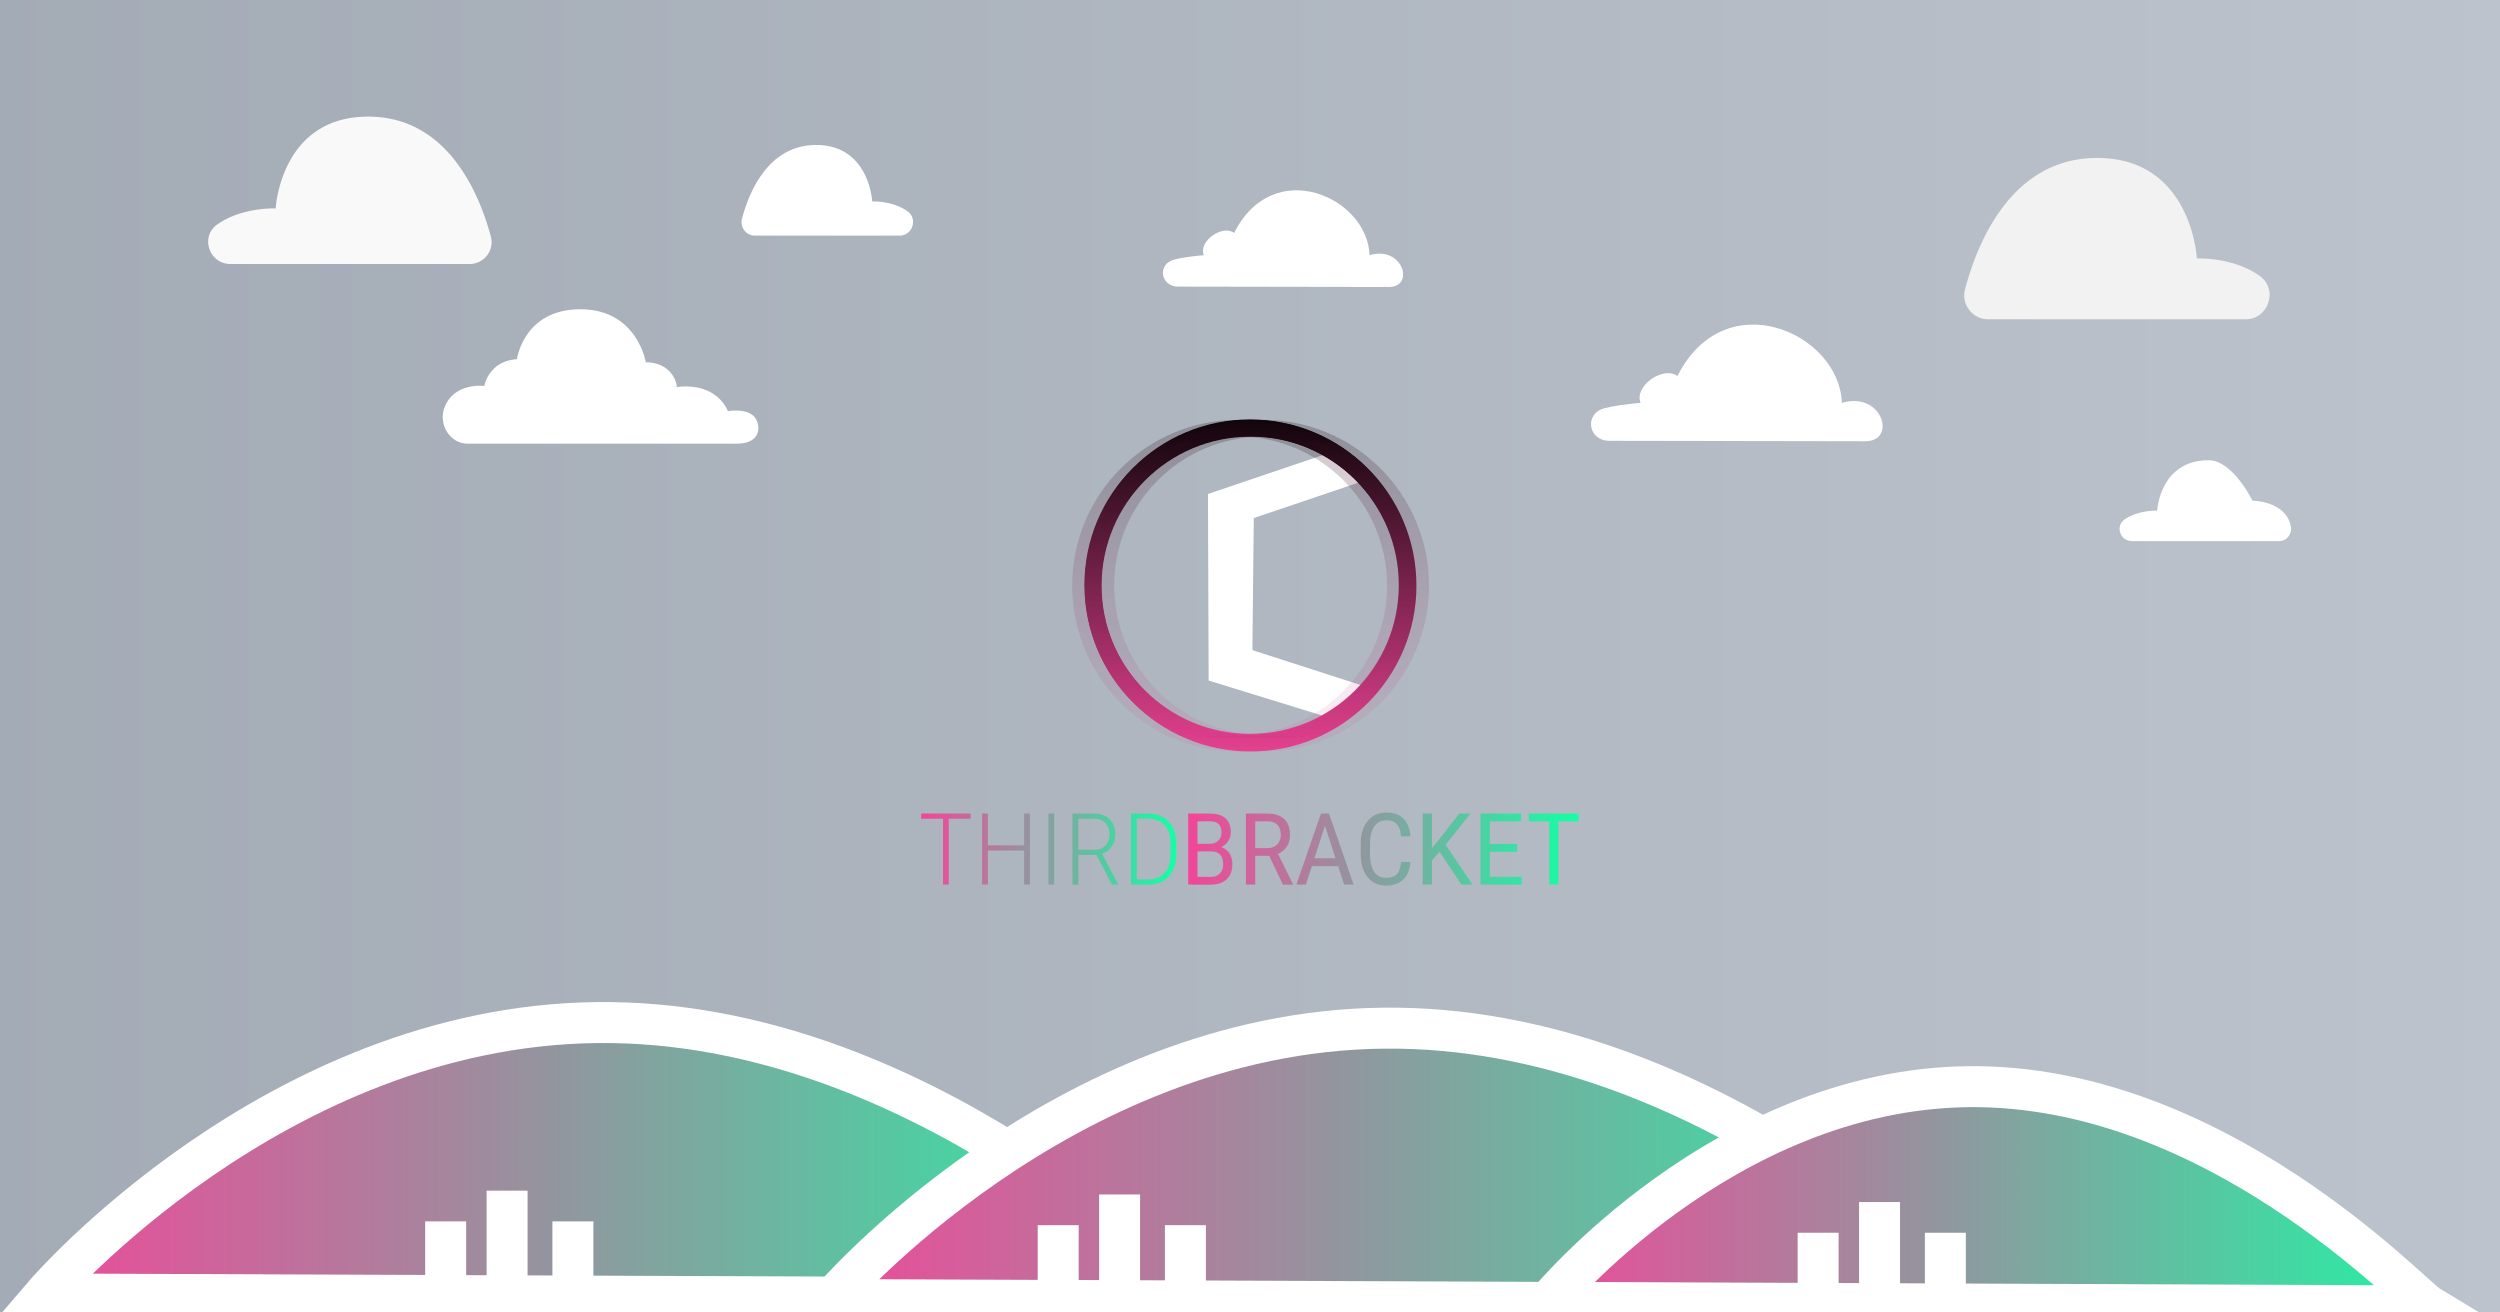 <svg width="1200" height="630" version="1.1" viewBox="0 0 317.5 166.69" xml:space="preserve" xmlns="http://www.w3.org/2000/svg" xmlns:xlink="http://www.w3.org/1999/xlink"><defs><linearGradient id="a" x1=".5" x2=".5" y2="1"><stop stop-color="#f34599" offset="0"/><stop stop-color="#14ffa5" offset="1"/></linearGradient><linearGradient id="b" x1=".5" x2=".5" y2="1"><stop stop-color="hsl(157, 100%, 54%)" offset="0"/><stop stop-color="#f34599" offset="1"/></linearGradient><linearGradient id="m" x1="377.64" x2="377.64" y1="235.99" y2="611.37" gradientTransform="scale(1.059 .944)" gradientUnits="userSpaceOnUse" xlink:href="#b"/><filter id="d" x="-.163" y="-.091" width="1.325" height="1.181" color-interpolation-filters="sRGB"><feGaussianBlur x="0%" y="0%" width="100%" height="100%" edgeMode="none" in="SourceGraphic" result="blur" stdDeviation="17 8"/></filter><linearGradient id="l" x1="430.6" x2="430.6" y1="192.51" y2="572.94" gradientTransform="scale(.957 1.045)" gradientUnits="userSpaceOnUse" xlink:href="#b"/><filter id="c" x="-.107" y="-.163" width="1.213" height="1.325" color-interpolation-filters="sRGB"><feGaussianBlur x="0%" y="0%" width="100%" height="100%" edgeMode="none" in="SourceGraphic" result="blur" stdDeviation="10 17"/></filter><linearGradient id="k" x1="405.51" x2="405.51" y1="192.51" y2="572.94" gradientTransform="scale(.957 1.045)" gradientUnits="userSpaceOnUse" xlink:href="#b"/><linearGradient id="n" x1="400" x2="400" y1="242" y2="558" gradientTransform="matrix(.265 0 0 .265 157.37 435.45)" gradientUnits="userSpaceOnUse" xlink:href="#b"/><linearGradient id="j" x1="140.96" x2="484.15" y1="468.49" y2="468.49" gradientTransform="translate(0,-1.5)" gradientUnits="userSpaceOnUse" xlink:href="#a"/><linearGradient id="i" x1="352.12" x2="695.3" y1="468.49" y2="468.49" gradientUnits="userSpaceOnUse" xlink:href="#a"/><linearGradient id="h" x1="479.34" x2="747.35" y1="476.11" y2="476.11" gradientTransform="translate(65.479 .488)" gradientUnits="userSpaceOnUse" xlink:href="#a"/><linearGradient id="g" x1="45.65" x2="95.25" y1="5.29" y2="5.29" gradientUnits="userSpaceOnUse" xlink:href="#a"/><linearGradient id="f" x1="11.74" x2="44.13" y1="5.295" y2="5.295" gradientUnits="userSpaceOnUse" xlink:href="#a"/><linearGradient id="e" x1="-294.69" x2="509.19" y1="89.716" y2="89.716" gradientTransform="translate(-2.15 3.982)" gradientUnits="userSpaceOnUse"><stop stop-color="#8c95a1" offset="0"/><stop stop-color="#cbd1d9" offset="1"/></linearGradient></defs><rect x="-296.84" y="-161.44" width="803.89" height="510.28" rx="1.058" fill="url(#e)" stroke-miterlimit="20" stroke-width="0" style="paint-order:stroke fill markers"/><g transform="translate(-115.36 -484.76)"><g transform="matrix(.473 0 0 .473 48.747 411.28)" fill="none"><g clip-rule="evenodd" fill-rule="evenodd"><g stroke="#fff" stroke-width="11"><path d="m152.88 502.78s61.601-71.859 148.15-72.868c86.947-1.014 156.12 70.408 162.49 74.097z" fill="url(#j)"/><path d="m364.04 504.28s61.6-71.859 148.15-72.868c86.946-1.014 156.12 70.408 162.49 74.097z" fill="url(#i)"/><path d="m556.42 505.02s46.905-57.094 112.81-57.896c66.204-0.805 118.88 55.941 123.73 58.872z" fill="url(#h)"/></g><path d="m276.98 503.32v-28.271z" fill="#c4c9cf"/><path d="m294.65 503.32v-20.025z" fill="#fff"/></g><path d="m294.65 503.32v-20.025" stroke="#fff" stroke-width="11"/><path d="m260.49 503.32v-20.025z" clip-rule="evenodd" fill="#fff" fill-rule="evenodd"/><path d="m260.49 503.32v-20.025" stroke="#fff" stroke-width="11"/><g fill="#fff"><path d="m441.44 504.34v-28.271z" clip-rule="evenodd" fill-rule="evenodd"/><path d="m441.44 504.34v-28.271" stroke="#fff" stroke-width="11"/><path d="m459.11 504.34v-20.025z" clip-rule="evenodd" fill-rule="evenodd"/></g><path d="m459.11 504.34v-20.025" stroke="#fff" stroke-width="11"/><path d="m424.95 504.34v-20.025z" clip-rule="evenodd" fill="#fff" fill-rule="evenodd"/><path d="m424.95 504.34v-20.025" stroke="#fff" stroke-width="11"/><path d="m645.49 506.37v-28.27z" clip-rule="evenodd" fill="#fff" fill-rule="evenodd"/><path d="m645.49 506.37v-28.27" stroke="#fff" stroke-width="11"/><path d="m663.16 506.37v-20.025z" clip-rule="evenodd" fill="#fff" fill-rule="evenodd"/><path d="m663.16 506.37v-20.025" stroke="#fff" stroke-width="11"/><path d="m629 506.37v-20.025z" clip-rule="evenodd" fill="#fff" fill-rule="evenodd"/><path d="m629 506.37v-20.025" stroke="#fff" stroke-width="11"/><path d="m276.98 503.32v-28.271" fill="#fff" stroke="#fff" stroke-width="11"/></g></g><g transform="matrix(.581 0 0 .581 -91.103 -18.364)" fill="none"><path d="m259.02 128.59h58.931c5.532 0 5.278-4.557 3.471-6.145-1.852-1.628-5.512-0.967-5.512-0.967s-1.089-3.066-4.675-4.558c-3.172-1.32-6.495-0.692-6.495-0.692s0-2.104-2.031-3.846c-2.031-1.742-4.739-1.573-4.739-1.573s-1.861-11.6-14.301-11.6c-12.44 0-13.878 10.923-13.878 10.923s-2.792 0-4.824 1.863c-2.031 1.863-2.285 3.979-2.285 3.979s-6.792-0.916-8.801 4.947c-1.197 3.494 1.262 7.669 5.139 7.669z" fill="#fff" stroke-width=".439"/><path d="m654.95 149.89h-32.119c-2.6 0-3.722-3.291-1.593-4.752l0.09-0.061c3.03-2.036 7.007-1.851 7.007-1.851s0.568-11.014 11.268-11.014c5.29 0 9.566 8.839 9.566 8.839s7.196 0 8.387 5.553c0.36 1.683-0.847 3.286-2.606 3.286z" fill="#fff" stroke-width=".374"/><path d="m259.42 89.317h-52.246c-4.671 0-6.684-5.999-2.861-8.659a6.62 6.62 0 0 1 0.162-0.113c5.442-3.71 12.585-3.373 12.585-3.373s1.019-20.073 20.237-20.073c17.375 0 24.303 16.913 26.802 26.231 0.812 3.027-1.521 5.987-4.679 5.987z" fill="#f9f9f9"/><path d="m591.38 101.4h56.288c5.032 0 7.201-6.566 3.083-9.478a12.427 12.427 0 0 0-0.174-0.124c-5.864-4.06-13.559-3.691-13.559-3.691s-1.098-21.971-21.803-21.971c-18.719 0-26.184 18.512-28.876 28.712-0.875 3.313 1.639 6.553 5.041 6.553z" fill="#f2f2f2" stroke-width=".88"/><g fill="#fff"><path d="m321.82 83.114h31.622c2.827 0 4.045-3.688 1.732-5.325a6.952 6.952 0 0 0-0.098-0.069c-3.294-2.281-7.617-2.074-7.617-2.074s-0.617-12.344-12.249-12.344c-10.516 0-14.71 10.4-16.222 16.13-0.491 1.862 0.92 3.682 2.832 3.682z" stroke-width=".494"/><path d="m564.55 128.06c6.989 0 3.719-11.015-5.135-8.384-0.49-15.294-25.572-26.484-35.944-5.856-2.933-2.306-9.517 2.05-8.059 5.856-3.257 0.276-5.82 0.65-7.814 1.147-4.603 1.145-3.692 7.186 1.053 7.143z" stroke-width=".396"/><path d="m460.4 94.337c5.755 0 3.062-9.127-4.229-6.947-0.404-12.673-21.059-21.945-29.601-4.852-2.415-1.911-7.838 1.698-6.637 4.852-2.682 0.229-4.793 0.539-6.434 0.95-3.791 0.949-3.041 5.954 0.867 5.919z" stroke-width=".484"/></g></g><g transform="translate(-3.1822e-8 -.567)"><g transform="matrix(.503 0 0 .503 34.26 -318.28)"><path transform="matrix(1.988 0 0 1.988 141.14 837.75)" d="m15.24 0.78v9.02h-0.73v-9.02zm2.78 0v0.66h-6.28v-0.66zm6.92 4.04v0.66h-4.89v-0.66zm-4.73-4.04v9.02h-0.73v-9.02zm5.34 0v9.02h-0.74v-9.02zm3.08 0v9.02h-0.73v-9.02zm2.32 0h2.66q0.86 0 1.48 0.3 0.62 0.31 0.96 0.9 0.34 0.6 0.34 1.46 0 0.64-0.24 1.16t-0.67 0.87q-0.42 0.34-1 0.47l-0.23 0.1h-2.8l-0.02-0.66h2.32q0.64 0 1.06-0.27 0.43-0.27 0.64-0.72 0.21-0.44 0.21-0.95 0-0.62-0.24-1.06-0.22-0.46-0.68-0.7t-1.13-0.24h-1.91v8.37h-0.74zm5.01 9.03-2.1-4.04h0.79l2.09 3.96v0.08zm4.66 0h-1.83v-0.66h1.83q0.88 0 1.5-0.38t0.96-1.08q0.33-0.71 0.33-1.69v-1.43q0-0.75-0.19-1.33-0.2-0.58-0.55-0.98-0.36-0.4-0.86-0.6-0.51-0.22-1.15-0.22h-1.91v-0.66h1.91q0.77 0 1.4 0.26 0.64 0.25 1.11 0.75 0.47 0.49 0.71 1.2 0.25 0.7 0.25 1.6v1.41q0 0.9-0.25 1.6t-0.72 1.2q-0.46 0.5-1.1 0.75-0.65 0.26-1.44 0.26zm-1.5-9.03v9.02h-0.74v-9.02z" fill="url(#f)" style="font-variation-settings:'wdth' 85, 'wght' 300" aria-label="THIRD"/><path transform="matrix(1.988 0 0 1.988 141.14 837.75)" d="m48.58 5.59h-2.01l-0.02-0.97h1.85q0.44 0 0.77-0.17 0.33-0.18 0.52-0.5t0.19-0.77q0-0.5-0.17-0.8-0.16-0.32-0.49-0.46-0.33-0.15-0.84-0.15h-1.55v8.03h-1.18v-9.02h2.73q0.64 0 1.12 0.14 0.5 0.14 0.85 0.43 0.35 0.3 0.53 0.75t0.18 1.08q0 0.56-0.27 1.01-0.26 0.45-0.73 0.74t-1.1 0.36zm-0.05 4.22h-2.43l0.67-0.99h1.77q0.5 0 0.84-0.2 0.35-0.2 0.53-0.56t0.18-0.85q0-0.5-0.16-0.86-0.15-0.36-0.48-0.56t-0.86-0.2h-1.56l0.01-0.97h2.12l0.26 0.35q0.6 0.05 1 0.37 0.42 0.31 0.63 0.8t0.21 1.06q0 0.84-0.33 1.43-0.34 0.57-0.95 0.88-0.6 0.3-1.44 0.3zm4.45-9.03h2.72q0.94 0 1.57 0.3 0.65 0.32 0.98 0.92t0.33 1.49q0 0.62-0.22 1.14-0.22 0.5-0.64 0.86t-1.02 0.53l-0.32 0.13h-2.48l-0.01-0.98h1.82q0.56 0 0.94-0.23t0.56-0.6q0.2-0.39 0.2-0.85 0-0.52-0.18-0.9-0.17-0.4-0.55-0.6-0.37-0.22-0.98-0.22h-1.54v8.03h-1.18zm4.7 9.03-1.95-4.1h1.23l1.99 4.02v0.08zm5.58-8.21-2.66 8.2h-1.21l3.12-9.01h0.76zm2.19 8.2-2.67-8.2-0.02-0.82h0.77l3.13 9.03zm-0.06-3.34v1h-4.64v-1zm7.3 0.47h1.18q-0.06 0.9-0.42 1.58t-1.03 1.05-1.67 0.37q-0.73 0-1.32-0.28-0.58-0.28-1-0.8-0.42-0.51-0.65-1.25-0.22-0.73-0.22-1.63v-1.35q0-0.91 0.22-1.64 0.23-0.73 0.66-1.25 0.42-0.52 1.03-0.8 0.62-0.28 1.38-0.28 0.94 0 1.6 0.37t1 1.04q0.36 0.68 0.42 1.62h-1.18q-0.06-0.68-0.27-1.13-0.2-0.45-0.58-0.68-0.38-0.22-1-0.22-0.53 0-0.92 0.2t-0.66 0.6q-0.26 0.4-0.39 0.94t-0.13 1.21v1.37q0 0.62 0.11 1.16 0.12 0.54 0.35 0.95 0.25 0.4 0.62 0.63 0.39 0.23 0.93 0.23 0.67 0 1.07-0.21t0.6-0.67q0.2-0.45 0.27-1.13zm3.92-6.15v9.02h-1.18v-9.02zm4.9 0-3.36 4.21-1.93 2.2-0.2-1.3 1.43-1.75 2.64-3.36zm-1.17 9.02-2.91-4.4 0.71-0.96 3.61 5.36zm7.66-0.98v0.99h-4.26v-0.99zm-4.04-8.04v9.02h-1.18v-9.02zm3.46 3.87v0.99h-3.7v-0.99zm0.51-3.87v0.99h-4.2v-1zm4.74 0v9.02h-1.17v-9.02zm2.58 0v0.99h-6.33v-1z" fill="url(#g)" style="font-variation-settings:'wdth' 85, 'wght' 405" aria-label="BRACKET"/></g><g transform="matrix(.503 0 0 .503 26.352 -197.4)"><path d="m282.8 508.08-30.196 10.215 0.17 47.109 29.476 9.079a39.064 39.064 0 0 0 9.317-7.808l-27.746-8.952 0.348-33.35 27.068-9.156a39.064 39.064 0 0 0-8.435-7.138z" fill="#fff" style="mix-blend-mode:normal;paint-order:markers fill stroke"/><g fill="none"><circle cx="263.21" cy="541.28" r="39.688" stroke="url(#n)" stroke-width="4.233"/><g stroke-width="16"><circle transform="matrix(.265 0 0 .265 157.37 435.45)" cx="400" cy="400" r="150" filter="url(#d)" stroke="url(#m)"/><circle transform="matrix(.265 0 0 .265 157.37 435.45)" cx="412" cy="400" r="150" filter="url(#c)" opacity=".25" stroke="url(#l)"/><circle transform="matrix(.265 0 0 .265 157.37 435.45)" cx="388" cy="400" r="150" filter="url(#c)" opacity=".25" stroke="url(#k)"/></g></g></g></g></svg>

